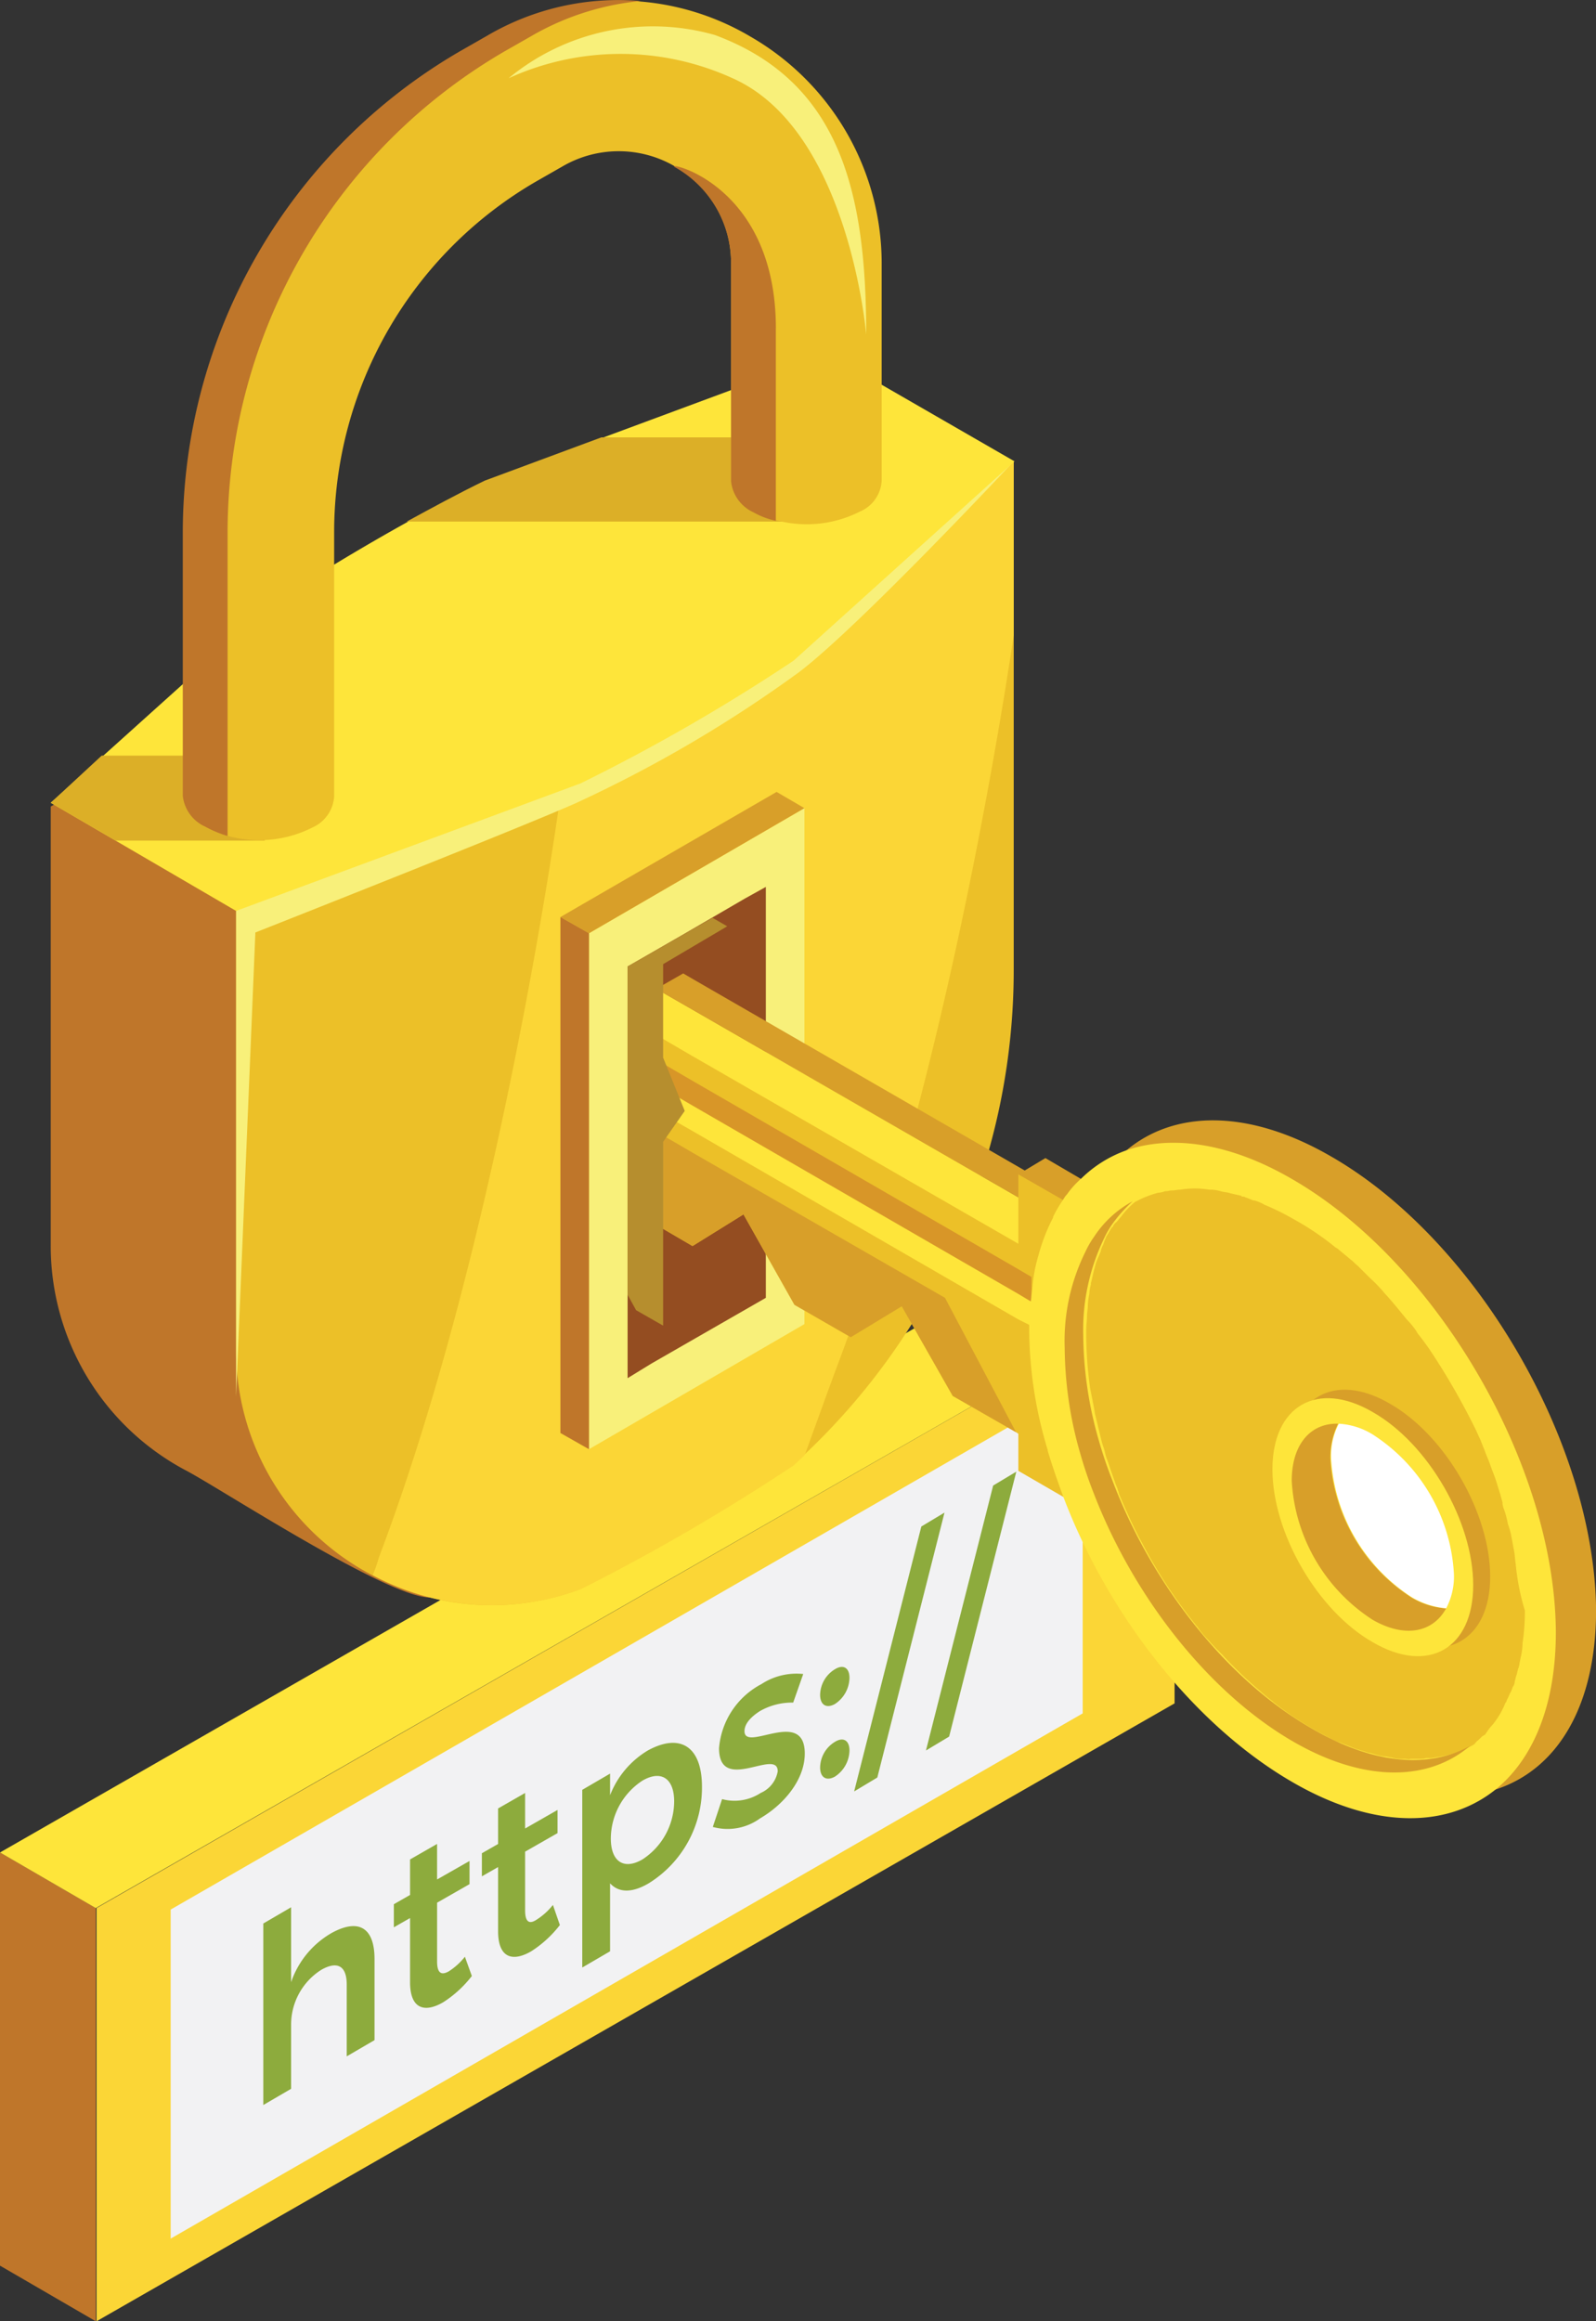 <svg xmlns="http://www.w3.org/2000/svg" viewBox="0 0 121.811 177.133">
  <rect x="0" y="0" width="121.811" height="177.133" fill="#333333" stroke="none"/>
  <defs>
    <style>
      .cls-1 {
        fill: #fbd636;
      }

      .cls-2 {
        fill: #f2f2f3;
      }

      .cls-3 {
        fill: #bf762a;
      }

      .cls-4 {
        fill: #fee53a;
      }

      .cls-5 {
        fill: #8dab3d;
      }

      .cls-6 {
        fill: #ecc028;
      }

      .cls-7 {
        fill: #f8f07a;
      }

      .cls-8 {
        fill: #dcaf27;
      }

      .cls-9 {
        fill: #944d21;
      }

      .cls-10 {
        fill: #d89f29;
      }

      .cls-11 {
        fill: #d89628;
      }

      .cls-12 {
        fill: #fff;
      }

      .cls-13 {
        fill: #b68e2e;
      }
    </style>
  </defs>
  <g id="data_security" transform="translate(-306.928 -129.271)">
    <g id="Group_1354" data-name="Group 1354" transform="translate(306.928 223.476)">
      <g id="Group_1353" data-name="Group 1353" transform="translate(0)">
        <g id="Group_1351" data-name="Group 1351">
          <path id="XMLID_12310_" class="cls-1" d="M414.28,298v31.533L332,376.685V345.152Z" transform="translate(-324.633 -293.756)"/>
          <path id="Path_4237" data-name="Path 4237" class="cls-2" d="M411.208,310.2v25.108L341.6,375.387V350.279Z" transform="translate(-328.574 -298.766)"/>
          <path id="XMLID_12309_" class="cls-3" d="M326.809,406.576l-7.309-4.244V370.8l7.309,4.244Z" transform="translate(-319.5 -323.648)"/>
          <path id="XMLID_12308_" class="cls-4" d="M326.809,342.2l-7.309-4.244L401.78,290.8l7.367,4.244Z" transform="translate(-319.5 -290.8)"/>
        </g>
        <g id="Group_1352" data-name="Group 1352" transform="translate(20.098 18.095)">
          <path id="Path_4238" data-name="Path 4238" class="cls-5" d="M362.087,381.849v6.189l-2.122,1.238v-5.481c0-1.415-.707-1.827-1.945-1.12a4.948,4.948,0,0,0-2.3,4.185v4.892l-2.122,1.238V379.138l2.122-1.238v5.717a6.887,6.887,0,0,1,3.124-3.772C360.909,378.725,362.087,379.491,362.087,381.849Z" transform="translate(-353.6 -344.658)"/>
          <path id="Path_4239" data-name="Path 4239" class="cls-5" d="M376.453,379.779a8.648,8.648,0,0,1-2.181,2c-1.415.825-2.534.53-2.534-1.532v-4.892l-1.238.707V374.3l1.238-.707v-2.711L373.8,369.7v2.711L376.276,371v1.768l-2.475,1.415v4.479c0,.943.354,1.061.884.766a5,5,0,0,0,1.238-1.12Z" transform="translate(-360.539 -341.291)"/>
          <path id="Path_4240" data-name="Path 4240" class="cls-5" d="M387.853,373.179a8.647,8.647,0,0,1-2.181,2c-1.415.825-2.534.53-2.534-1.532v-4.892l-1.238.707V367.7l1.238-.707v-2.711L385.2,363.1v2.711l2.475-1.415v1.768l-2.475,1.415v4.479c0,.943.354,1.061.884.707a5,5,0,0,0,1.238-1.12Z" transform="translate(-365.22 -338.581)"/>
          <path id="Path_4241" data-name="Path 4241" class="cls-5" d="M404.036,359.966a8.588,8.588,0,0,1-4.067,7.367c-1.3.766-2.3.707-2.947,0v5.187l-2.122,1.238V360.2l2.122-1.238v1.65a6.883,6.883,0,0,1,2.888-3.419C402.385,355.84,404.036,356.9,404.036,359.966Zm-2.122,1.12c0-1.768-1-2.417-2.417-1.591a5.311,5.311,0,0,0-2.417,4.421c0,1.768,1,2.417,2.417,1.591A5.311,5.311,0,0,0,401.914,361.086Z" transform="translate(-370.558 -335.919)"/>
          <path id="Path_4242" data-name="Path 4242" class="cls-5" d="M415.4,350.494c-.648.413-1.179.943-1.179,1.532,0,1.65,4.6-1.827,4.6,1.709,0,2-1.591,3.89-3.418,4.951a4.212,4.212,0,0,1-3.6.648l.707-2.122a3.652,3.652,0,0,0,2.947-.471,2.209,2.209,0,0,0,1.3-1.65c0-1.827-4.479,1.768-4.479-1.768a6.086,6.086,0,0,1,3.242-4.892,4.879,4.879,0,0,1,3.183-.766l-.766,2.181A4.926,4.926,0,0,0,415.4,350.494Z" transform="translate(-377.497 -332.223)"/>
          <path id="Path_4243" data-name="Path 4243" class="cls-5" d="M427.94,347.618a2.433,2.433,0,0,1-1.12,2c-.648.354-1.12.059-1.12-.707a2.331,2.331,0,0,1,1.12-1.945C427.468,346.557,427.94,346.852,427.94,347.618Zm0,5.54a2.433,2.433,0,0,1-1.12,2c-.648.354-1.12.059-1.12-.707a2.331,2.331,0,0,1,1.12-1.945C427.468,352.1,427.94,352.392,427.94,353.159Z" transform="translate(-383.204 -331.881)"/>
          <path id="Path_4244" data-name="Path 4244" class="cls-5" d="M437,326.8l-5.128,20.216-1.768,1.061,5.128-20.216Z" transform="translate(-385.011 -323.676)"/>
          <path id="Path_4245" data-name="Path 4245" class="cls-5" d="M446.3,321.5l-5.128,20.216-1.768,1.061,5.128-20.216Z" transform="translate(-388.83 -321.5)"/>
        </g>
      </g>
    </g>
    <g id="XMLID_461_" transform="translate(310.8 129.271)">
      <g id="XMLID_470_" transform="translate(0 27.011)">
        <path id="Path_4246" data-name="Path 4246" class="cls-3" d="M370.152,175.5v38.782a50.77,50.77,0,0,1-15.914,36.955c-.295.295-.589.589-.943.884a158.067,158.067,0,0,1-16.208,9.43c-2.24.825,4.892,8.605,2.652,8.605-3.242,0-15.8-8.193-18.566-9.666a19.385,19.385,0,0,1-10.373-17.21V209.8l26.287-15.148,4.538-2.593,11.729-6.778Z" transform="translate(-310.8 -175.264)"/>
        <path id="Path_4247" data-name="Path 4247" class="cls-6" d="M394.152,189v38.782a50.77,50.77,0,0,1-15.914,36.955c-.295.295-.589.589-.943.884a158.064,158.064,0,0,1-16.208,9.43,19.251,19.251,0,0,1-15.914-1.061,19.385,19.385,0,0,1-10.373-17.21V223.3l26.287-15.148,4.538-2.593,11.729-6.778Z" transform="translate(-320.654 -180.807)"/>
        <path id="Path_4248" data-name="Path 4248" class="cls-1" d="M401.42,189v13.261c-1.238,8.311-5.658,35.187-13.556,55.993-.825,2.24-1.591,4.362-2.358,6.483,0,.059-.059.059-.059.118l-.825.766a158.06,158.06,0,0,1-16.208,9.43,19.251,19.251,0,0,1-15.914-1.061,12.342,12.342,0,0,0,.471-1.356c9.43-24.873,13.91-58.527,13.91-58.527s2.063-3.3,6.012-8.605l11.729-6.778Z" transform="translate(-327.922 -180.807)"/>
        <path id="XMLID_481_" class="cls-7" d="M334.8,260.376l1.473-35.423s19.863-7.839,24.4-9.843a99.765,99.765,0,0,0,17.092-10.02C382.423,201.554,394.152,189,394.152,189L334.8,223.3Z" transform="translate(-320.654 -180.807)"/>
        <path id="XMLID_480_" class="cls-4" d="M384.357,183.293,367.5,198.5a143.292,143.292,0,0,1-16.267,9.371L324.945,217.6l-9.195-5.364-4.951-2.888,3.949-3.536L327.657,194.2c3.3-2.181,6.719-4.244,10.314-6.248,1.945-1.061,3.89-2.122,5.953-3.124l8.9-3.3,17.328-6.424Z" transform="translate(-310.8 -175.1)"/>
      </g>
      <g id="XMLID_462_">
        <path id="XMLID_469_" class="cls-8" d="M327.951,227.1l-.825,6.483H315.751L310.8,230.7l3.89-3.6Z" transform="translate(-310.8 -169.44)"/>
        <path id="XMLID_468_" class="cls-8" d="M389.317,185.9l-.825,6.424H356.9c1.945-1.061,3.89-2.122,5.953-3.124l8.9-3.3h17.564Z" transform="translate(-329.729 -152.523)"/>
        <path id="XMLID_467_" class="cls-6" d="M381.282,165.981v-16.5a19.974,19.974,0,0,0-10.02-17.387,19.686,19.686,0,0,0-20.04,0l-2.063,1.179A42.5,42.5,0,0,0,328,169.93v20.157h0a2.944,2.944,0,0,0,1.709,2.358,8.99,8.99,0,0,0,8.134,0,2.789,2.789,0,0,0,1.65-2.358h0V169.871a30.937,30.937,0,0,1,15.383-26.7l2.063-1.179a8.518,8.518,0,0,1,8.546,0,8.4,8.4,0,0,1,4.3,7.426v16.562h0a2.944,2.944,0,0,0,1.709,2.358,8.99,8.99,0,0,0,8.134,0A2.721,2.721,0,0,0,381.282,165.981Z" transform="translate(-317.862 -129.304)"/>
        <g id="XMLID_464_" transform="translate(10.079)">
          <path id="XMLID_466_" class="cls-3" d="M331.319,190.055h0V169.839a42.5,42.5,0,0,1,21.159-36.661L354.541,132a20.511,20.511,0,0,1,8.31-2.652A19.8,19.8,0,0,0,351.122,132l-2.063,1.179A42.5,42.5,0,0,0,327.9,169.839V190h0a2.944,2.944,0,0,0,1.709,2.358,8.7,8.7,0,0,0,1.709.707Z" transform="translate(-327.9 -129.271)"/>
          <path id="XMLID_465_" class="cls-3" d="M399.282,163.169c0-11.14-8.546-12.79-7.721-12.318a8.4,8.4,0,0,1,4.3,7.426v16.562h0a2.944,2.944,0,0,0,1.709,2.358,6.017,6.017,0,0,0,1.709.648V163.169Z" transform="translate(-354.016 -138.103)"/>
        </g>
        <path id="XMLID_463_" class="cls-7" d="M397.389,156.23s-1.3-15.619-10.2-19.568a20.6,20.6,0,0,0-17.093,0,17.287,17.287,0,0,1,15.737-3.3C395.385,136.9,397.389,145.326,397.389,156.23Z" transform="translate(-335.149 -130.692)"/>
      </g>
    </g>
    <path id="Path_4249" data-name="Path 4249" class="cls-7" d="M396.944,233.9v39.372L380.5,282.82V243.448Z" transform="translate(-28.619 -42.961)"/>
    <path id="Path_4250" data-name="Path 4250" class="cls-9" d="M396.05,244.1v31.356l-8.723,5.01-1.827,1.12V250.171l4.3-2.475,4.656-2.711Z" transform="translate(-30.672 -47.149)"/>
    <path id="Path_4251" data-name="Path 4251" class="cls-10" d="M462.64,277.079c-6.307-3.654-11.965-3.536-15.619-.471a8.82,8.82,0,0,0-1.827,2.063,14.911,14.911,0,0,0-.766,1.3,5.954,5.954,0,0,0-.413.884c-.059.177-.118.295-.177.472a11.7,11.7,0,0,0-.53,1.532,17.91,17.91,0,0,0-.589,3.183h0c-.059.707-.118,1.473-.118,2.24v.236a29.26,29.26,0,0,0,.766,6.66c.118.589.295,1.179.413,1.768a4.342,4.342,0,0,0,.236.825c.236.707.471,1.415.707,2.181l.53,1.415c.118.236.177.53.295.766q.8,1.945,1.768,3.89a48.02,48.02,0,0,0,6.542,9.666c.707.825,1.415,1.532,2.181,2.3.472.471.884.884,1.356,1.3a30.224,30.224,0,0,0,5.364,3.89c.059,0,.059.059.118.059h.059c4.715,2.711,9.077,3.3,12.5,2.063,4.538-1.591,7.426-6.365,7.426-13.615C482.738,298.946,473.72,283.445,462.64,277.079Zm11.965,32.24a1.766,1.766,0,0,1-.236.589,2.058,2.058,0,0,1-.354.53,1.563,1.563,0,0,1-.354.295c-.059.059-.177.177-.236.177-.059.059-.177.118-.236.177a3.03,3.03,0,0,1-1.768.413,1.057,1.057,0,0,1-.295.413c-.059.059-.118.177-.177.236a2.431,2.431,0,0,1-.766.589,1.766,1.766,0,0,1-.589.236,1.093,1.093,0,0,1-.413.118,2.418,2.418,0,0,1-.648.059,3.626,3.626,0,0,1-.766-.059h-.059a6.065,6.065,0,0,1-2-.766l-.059-.059h-.059c-.295-.177-.53-.354-.825-.53l-.059-.059a7.4,7.4,0,0,1-1.415-1.3c-.354-.354-.648-.766-.943-1.12a1.792,1.792,0,0,1-.295-.413,11.339,11.339,0,0,1-1.061-1.827h0a16.023,16.023,0,0,1-.648-1.474c0-.059-.059-.118-.059-.177v-.059l-.177-.53a15.811,15.811,0,0,1-.413-1.591,3.36,3.36,0,0,1-.059-.766h0c0-.236-.059-.472-.059-.707a5.135,5.135,0,0,1,.53-2.475,1.289,1.289,0,0,1,.177-.295,2.559,2.559,0,0,1,.236-.413l.118-.118c.118-.118.177-.236.295-.295a.058.058,0,0,1,.059-.059,1.479,1.479,0,0,1,.413-.236h0a3.263,3.263,0,0,1,1.532-.354h.177a2.657,2.657,0,0,1,1.238-1.3.447.447,0,0,1,.236-.118c.118-.059.236-.059.354-.118s.295-.059.413-.118a2.417,2.417,0,0,1,.648-.059,3.27,3.27,0,0,1,1,.177,5.857,5.857,0,0,1,1.709.707,11.882,11.882,0,0,1,2.829,2.417h0l1.061,1.415h0a3.342,3.342,0,0,1,.471.766,13.425,13.425,0,0,1,1.827,5.894v.177a6.575,6.575,0,0,1-.177,1.591c.059.059,0,.236-.118.413Z" transform="translate(-54.117 -59.558)"/>
    <path id="Path_4252" data-name="Path 4252" class="cls-6" d="M436.924,285.591v18.036l-2.593-1.532h-.059l-1.768-1-.884-.53-.118-.118-.648-.354-1-.589-4.244-2.417-.059-.059-1.709-1-.884-.472-.059-.059-.648-.354-1.12-.648-.413-.236-2.947-1.709-2.24-1.3-.177-.118-4.833-2.77-3.89-6.837-3.89,2.358-4.3-2.475-3.89-6.9-3.89,2.417-3.831-2.24-.413-.236-.413-.707V258.42l1.886-1.12,2.77,1.591,24.873,14.322,2.593,1.532,1.886,1.12,1.179.589.648.413.236.118v.059l1.768,1h.059l.766.471,1,.589,5.128,2.947h0l.707.413,1.061.589.059.059.766.413,1,.589Z" transform="translate(-30.877 -52.569)"/>
    <path id="Path_4253" data-name="Path 4253" class="cls-4" d="M436.924,285.591v3.536l-.471-.295-.766-.413-1-.589L431.5,286l-2-1.179h0l-1.768-1-.707-.413-1.061-.589-5.128-2.947-.059-.059-.943-.53-.413-.236h0L417,277.634l-1.473-.884-24.873-14.322L386,259.717v-1.3l1.886-1.12,2.77,1.591,24.873,14.322,2.593,1.532,1.886,1.12,1.179.589.648.413.236.118v.059l1.768,1h.059l.766.471,1,.589,5.128,2.947h0l.707.413,1.061.589.059.059.766.413,1,.589Z" transform="translate(-30.877 -52.569)"/>
    <path id="Path_4254" data-name="Path 4254" class="cls-10" d="M440.3,283.591l-.354.236-1.709.943L435.7,283.3l-1-.589-.766-.413-.059-.059-1.061-.589-.707-.413h0l-5.128-2.947-1-.589-.766-.471h-.059l-1.768-1v-.059l-.236-.118-.648-.413-1.179-.589-1.886-1.12-2.593-1.532L391.97,258.07l-2.77-1.591,2.063-1.179.707.413,25.344,14.617,3.242,1.827.177.118,1.3.766,1.768,1,.118.059.236.177.766.413.53.295.059.059,1.709,1h.059l3.536,2.063,1,.589.766.413,1.061.589.53.354h0l1.768,1H436l3.536,2.063Z" transform="translate(-32.191 -51.748)"/>
    <path id="Path_4255" data-name="Path 4255" class="cls-6" d="M436.1,303.933l15.973,9.254V290.495L436.1,281.3Z" transform="translate(-51.449 -62.423)"/>
    <path id="XMLID_482_" class="cls-10" d="M439.518,282.383l2.063-1.179-3.418-2-2.063,1.238Z" transform="translate(-51.449 -61.561)"/>
    <path id="Path_4256" data-name="Path 4256" class="cls-4" d="M416.531,283.612v2.77l-.177-.118-.825-.413-24.873-14.381L386,268.819V265.4l4.656,2.77,24.873,14.853Z" transform="translate(-30.877 -55.895)"/>
    <path id="Path_4257" data-name="Path 4257" class="cls-11" d="M416.531,282.282v1.886l-.118-.059-.884-.53L390.656,269.2,386,266.486V264.6l4.656,2.711,24.873,14.381Z" transform="translate(-30.877 -55.566)"/>
    <path id="Path_4258" data-name="Path 4258" class="cls-4" d="M457.539,279.98c-4.774-2.77-9.195-3.36-12.613-2.181a9.381,9.381,0,0,0-3.477,2.181,6.619,6.619,0,0,0-1.061,1.179,1.79,1.79,0,0,0-.295.413,9.38,9.38,0,0,0-.766,1.3v.059a14.017,14.017,0,0,0-1.12,2.888,11.907,11.907,0,0,0-.471,2.593v.059c-.059.295-.059.589-.118.884a17.844,17.844,0,0,0-.118,1.827v.236a32.1,32.1,0,0,0,1.415,9.254v.059c.354,1.179.766,2.358,1.179,3.477h0c3.418,9.018,9.961,17.446,17.505,21.808,6.307,3.654,11.965,3.536,15.678.413,2.77-2.358,4.421-6.424,4.421-11.847C477.638,301.847,468.62,286.346,457.539,279.98ZM468.856,313.4a2.431,2.431,0,0,1-.766.589,1.765,1.765,0,0,1-.589.236,1.093,1.093,0,0,1-.413.118,2.417,2.417,0,0,1-.648.059,3.624,3.624,0,0,1-.766-.059h-.059a6.065,6.065,0,0,1-2-.766l-.059-.059h-.059c-.295-.177-.53-.354-.825-.53l-.059-.059a7.4,7.4,0,0,1-1.415-1.3,13.632,13.632,0,0,1-1.179-1.415l-.118-.177a11.339,11.339,0,0,1-1.061-1.827h0a16.031,16.031,0,0,1-.648-1.473c0-.059-.059-.118-.059-.177V306.5c-.059-.177-.118-.295-.177-.472a13.512,13.512,0,0,1-.413-1.65,4.553,4.553,0,0,1-.118-.884,2,2,0,0,1-.059-.589,5.385,5.385,0,0,1,.53-2.534c.059-.118.118-.177.177-.295a1.058,1.058,0,0,1,.295-.413c.059-.059.059-.118.118-.118h0c.118-.118.177-.236.295-.295h0l.059-.059a1.476,1.476,0,0,1,.413-.236h0a3.263,3.263,0,0,1,1.532-.354h.177a4.425,4.425,0,0,1,1.827.472,2.752,2.752,0,0,1,.589.295h0c.059,0,.059.059.118.059a9.6,9.6,0,0,1,1,.648,6.305,6.305,0,0,1,.943.825c.295.295.589.589.884.943a11.053,11.053,0,0,1,1.061,1.415,14.067,14.067,0,0,1,1.945,4.42,9.548,9.548,0,0,1,.177,1.179,6.492,6.492,0,0,1,.118,1.061v.118a4.464,4.464,0,0,1-.059.884,1,1,0,0,1-.059.413l-.177.707c0,.059-.059.118-.059.177h0c0,.118-.059.177-.118.295a.447.447,0,0,1-.118.236,1.057,1.057,0,0,1-.295.413C468.974,313.281,468.915,313.34,468.856,313.4Z" transform="translate(-52.023 -60.75)"/>
    <path id="Path_4259" data-name="Path 4259" class="cls-6" d="M477.67,311.765h0c-.059-.354-.059-.648-.118-.943s-.118-.648-.177-.943a6.22,6.22,0,0,0-.295-1.12,7.848,7.848,0,0,0-.295-1.12,1.388,1.388,0,0,1-.118-.472v-.059c-.059-.236-.118-.413-.177-.648-.118-.354-.236-.766-.354-1.12s-.295-.766-.413-1.12h0c-.118-.354-.295-.707-.413-1.061l-.354-.884c-.118-.236-.236-.53-.354-.766a53.753,53.753,0,0,0-3.419-5.953h0c-.059-.059-.059-.118-.118-.177-.295-.413-.589-.825-.884-1.179,0-.059-.059-.059-.059-.118h0a5.95,5.95,0,0,0-.766-.943c-.53-.648-1-1.238-1.532-1.827-.177-.177-.295-.354-.471-.53a10.888,10.888,0,0,0-.825-.825l-.295-.295-.648-.648c-.177-.118-.295-.295-.471-.413l-1.061-.884c-.059,0-.059-.059-.118-.059h0a20.874,20.874,0,0,0-3.124-2.122,19.847,19.847,0,0,0-2.24-1.12.206.206,0,0,1-.118-.059,3.6,3.6,0,0,0-.707-.295h-.059c-.236-.059-.413-.177-.648-.236-.059-.059-.118-.059-.236-.059h0a.058.058,0,0,1-.059-.059c-.236-.059-.53-.118-.766-.177-.059,0-.177-.059-.236-.059-.236-.059-.413-.059-.589-.118a2.959,2.959,0,0,0-.707-.118h-.177a6.763,6.763,0,0,0-2.181,0c-.236,0-.413.059-.648.059-.177,0-.295.059-.471.059h-.059a1.72,1.72,0,0,1-.53.118,7.913,7.913,0,0,0-1.768.707,6.312,6.312,0,0,0-1.061,1.12c-.118.118-.177.236-.295.354l-.118.118h0a.058.058,0,0,0-.059.059c-.059.059-.118.118-.118.177-.059.059-.059.118-.118.118-.118.177-.236.413-.354.589-.059.059-.059.118-.118.236a4.077,4.077,0,0,0-.177.472,2.874,2.874,0,0,0-.177.413v.059c-.118.354-.295.648-.413,1.061,0,.059-.059.177-.059.236-.118.354-.177.766-.295,1.179v.118a2.957,2.957,0,0,0-.118.707,5.157,5.157,0,0,0-.118.943c0,.236-.059.472-.059.707,0,.354-.059.707-.059,1.12v.471a30.426,30.426,0,0,0,.295,3.949h0c.118.589.236,1.179.354,1.827v.059c.177.707.354,1.473.53,2.181.059.236.177.53.236.766h0a3.815,3.815,0,0,0,.236.766c.177.53.354,1.061.53,1.532.059.236.177.413.236.648,0,.059.059.118.059.177v.059c.53,1.238,1.061,2.475,1.709,3.654a38.28,38.28,0,0,0,4.008,6.189.058.058,0,0,0,.059.059,1.284,1.284,0,0,0,.236.295,6.786,6.786,0,0,0,.825,1c.354.413.707.766,1.061,1.12a31.814,31.814,0,0,0,2.476,2.417h0c.471.413.943.825,1.415,1.179a.058.058,0,0,0,.059.059,23.633,23.633,0,0,0,2.947,2c.118.059.295.177.413.236.354.177.648.354,1,.53a3.6,3.6,0,0,0,.707.295l.884.354c.413.177.884.295,1.238.413h.059c.236.059.413.118.648.177a2.957,2.957,0,0,0,.707.118c.177.059.354.059.53.118a3.624,3.624,0,0,0,.766.059h.059c.177,0,.354.059.471,0h.707a1.3,1.3,0,0,0,.472-.059h.177a1.632,1.632,0,0,0,.53-.059,7.94,7.94,0,0,0,2.888-.943c.118-.059.177-.177.295-.295.177-.118.295-.295.472-.413h0c.059,0,.059-.059.118-.059h0c.059-.059.118-.177.177-.236h0a3.238,3.238,0,0,1,.413-.53,6.207,6.207,0,0,0,1-1.709.058.058,0,0,0,.059-.059c0-.059.059-.118.059-.177.118-.177.177-.413.295-.589.059-.118.059-.177.118-.295a.183.183,0,0,1,.059-.118.852.852,0,0,0,.118-.413c.059-.118.059-.295.118-.413s.059-.295.118-.413a.217.217,0,0,1,.059-.177c0-.118.059-.177.059-.295v-.059c.059-.177.059-.354.118-.53a5.194,5.194,0,0,0,.118-1,16.305,16.305,0,0,0,.177-2.475A17.663,17.663,0,0,1,477.67,311.765Z" transform="translate(-55.062 -63.183)"/>
    <path id="Path_4260" data-name="Path 4260" class="cls-10" d="M473.043,326.353c-3.183,2.711-8.075,2.829-13.556-.354-6.483-3.772-12.142-11.081-15.148-18.861a32.51,32.51,0,0,1-1.061-3.124A29.658,29.658,0,0,1,442.1,296a15.318,15.318,0,0,1,1.591-7.367,6.938,6.938,0,0,1,.648-1.12,8.106,8.106,0,0,1,2.947-2.711,10.868,10.868,0,0,0-1.532,1.709,6.944,6.944,0,0,0-.648,1.12A16.034,16.034,0,0,0,443.515,295a29.657,29.657,0,0,0,1.179,8.016,32.51,32.51,0,0,0,1.061,3.124c2.947,7.78,8.605,15.089,15.148,18.861C465.617,327.767,469.861,328.121,473.043,326.353Z" transform="translate(-53.912 -63.86)"/>
    <path id="Path_4261" data-name="Path 4261" class="cls-10" d="M471.2,314.62c0-4.833,3.418-6.837,7.662-4.362,4.244,2.417,7.662,8.369,7.662,13.2s-3.418,6.837-7.662,4.362C474.677,325.406,471.2,319.453,471.2,314.62Z" transform="translate(-65.861 -73.877)"/>
    <path id="Path_4262" data-name="Path 4262" class="cls-4" d="M469,315.72c0-4.833,3.418-6.837,7.662-4.362,4.244,2.417,7.662,8.369,7.662,13.2s-3.419,6.837-7.662,4.362C472.418,326.506,469,320.553,469,315.72Z" transform="translate(-64.957 -74.329)"/>
    <path id="Path_4263" data-name="Path 4263" class="cls-10" d="M483.288,327.685c-1,1.827-3.124,2.3-5.6.884A13.523,13.523,0,0,1,471.5,317.96c0-2.829,1.474-4.421,3.536-4.362a5.88,5.88,0,0,0-.589,2.652,13.523,13.523,0,0,0,6.189,10.609A5.707,5.707,0,0,0,483.288,327.685Z" transform="translate(-65.984 -75.685)"/>
    <path id="Path_4264" data-name="Path 4264" class="cls-12" d="M485.971,325.034a5.2,5.2,0,0,1-.589,2.652,6.268,6.268,0,0,1-2.593-.825,13.523,13.523,0,0,1-6.189-10.609,5.2,5.2,0,0,1,.589-2.652,5.5,5.5,0,0,1,2.593.825A13.523,13.523,0,0,1,485.971,325.034Z" transform="translate(-68.078 -75.686)"/>
    <path id="Path_4265" data-name="Path 4265" class="cls-10" d="M415.352,297.947l-4.833-2.77-3.89-6.837-3.89,2.358-4.3-2.475-3.89-6.9-3.89,2.417-3.831-2.24-.413-.236L386,280.56V273.9l4.656,2.711,19.273,11.081Z" transform="translate(-30.877 -59.385)"/>
    <path id="Path_4266" data-name="Path 4266" class="cls-13" d="M388.211,279.22V265.193l1.65-2.358-1.65-4.067v-7.132l4.892-2.888-1.12-.648-6.483,3.713v25.049l.648,1.179Z" transform="translate(-30.672 -48.791)"/>
    <path id="XMLID_479_" class="cls-10" d="M378.981,242.586l-2.181-1.238,16.5-9.548,2.122,1.238Z" transform="translate(-27.1 -42.098)"/>
    <path id="XMLID_483_" class="cls-3" d="M378.981,249.238,376.8,248v39.372l2.181,1.238Z" transform="translate(-27.1 -48.75)"/>
  </g>
</svg>
